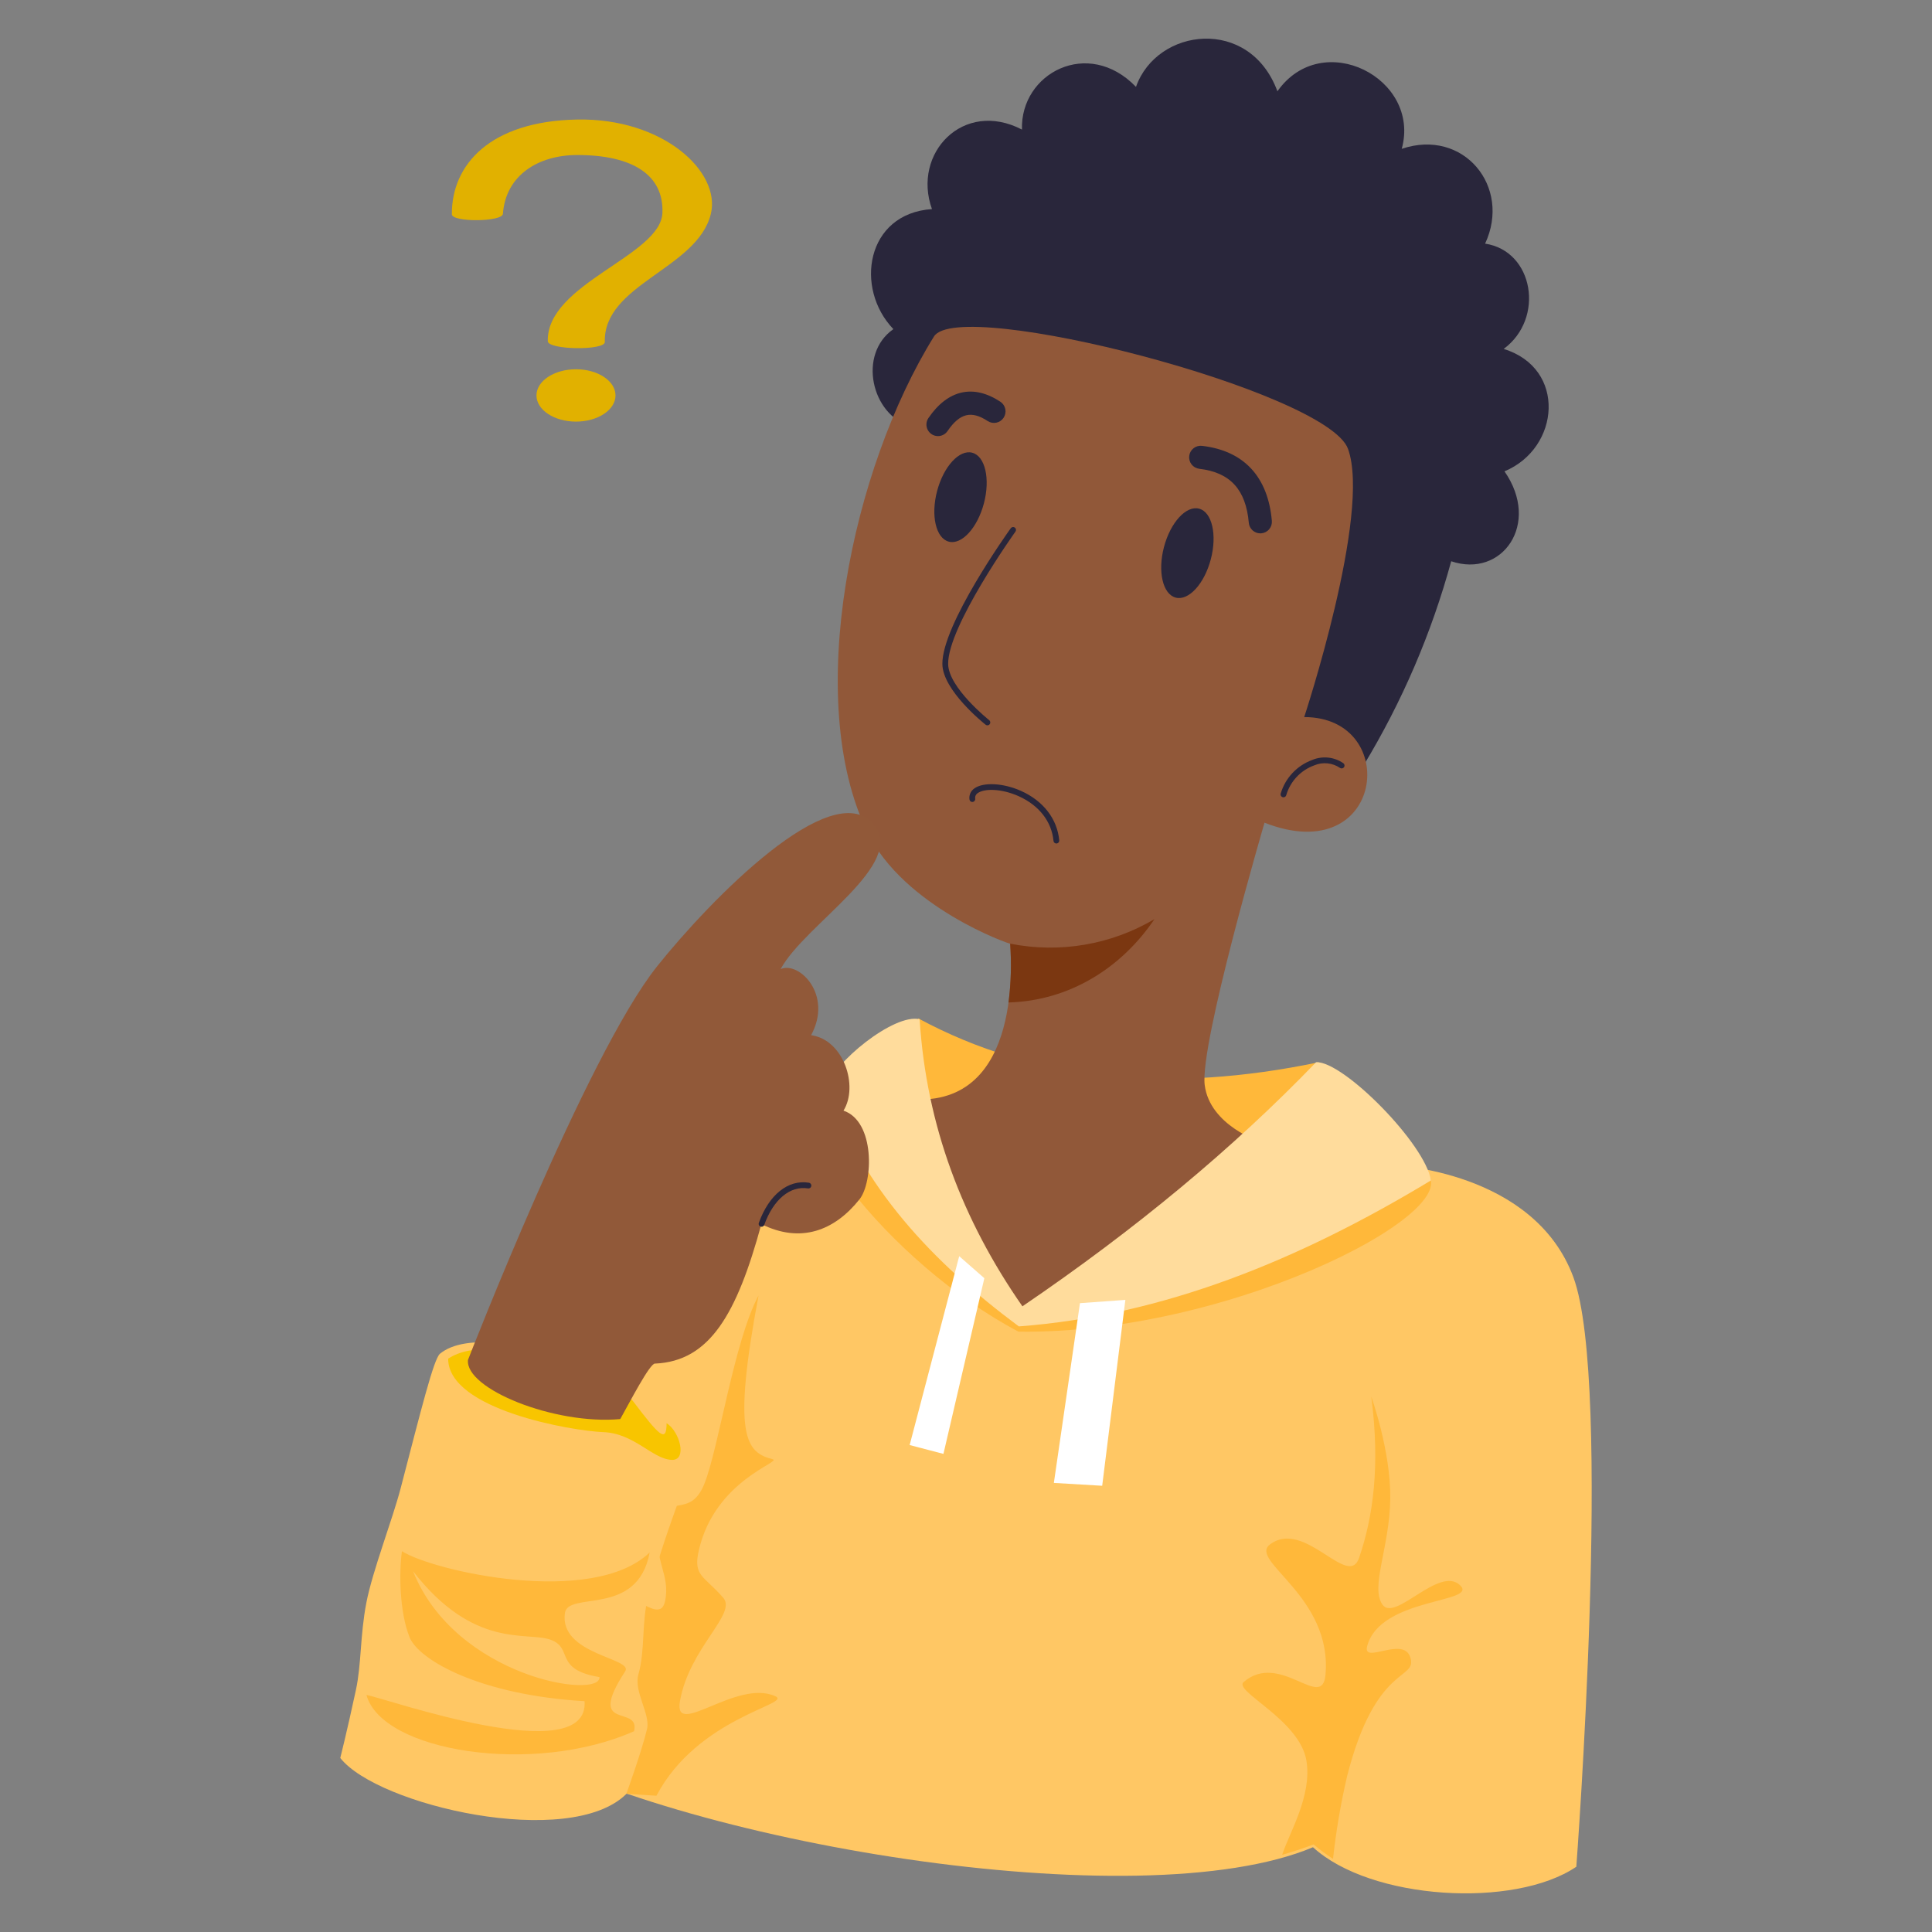 <!DOCTYPE svg PUBLIC "-//W3C//DTD SVG 1.1//EN" "http://www.w3.org/Graphics/SVG/1.1/DTD/svg11.dtd">
<!-- Uploaded to: SVG Repo, www.svgrepo.com, Transformed by: SVG Repo Mixer Tools -->
<svg width="800px" height="800px" viewBox="0 0 500 500" fill="none" xmlns="http://www.w3.org/2000/svg">
<rect x="0" y="0" width="500" height="500" fill="#808080" stroke="none"/>
<g id="SVGRepo_bgCarrier" stroke-width="0"/>
<g id="SVGRepo_tracerCarrier" stroke-linecap="round" stroke-linejoin="round"/>
<g id="SVGRepo_iconCarrier"> <path fill-rule="evenodd" clip-rule="evenodd" d="M237.685 263.578C268.085 279.978 302.879 282.927 341.239 274.922L352.053 302.9C304.053 306.562 260.223 302.814 223.466 286.51L237.685 263.574V263.578Z" fill="#FFB83A"/> <path fill-rule="evenodd" clip-rule="evenodd" d="M222.957 280.636C222.957 280.636 193.377 277.459 176.801 287.908C145.513 307.631 130.193 450.132 130.193 450.132C174.854 476.762 294.813 496.967 339.8 478.063C354.781 491.776 391.948 493.963 407.949 483.113C407.949 483.113 417.391 358.19 407.199 330.564C397.007 302.938 360.599 301.576 360.599 301.576L222.956 280.636H222.957Z" fill="#FFC764"/> <path fill-rule="evenodd" clip-rule="evenodd" d="M169.888 464.736C180.642 444.358 205.107 441.058 200.697 439.006C190.676 434.345 174.226 450.192 175.973 440.26C178.408 426.427 190.793 417.66 187.188 413.521C182.144 407.73 179.311 407.939 180.852 401.229C185.052 382.951 202.576 378.323 199.952 377.647C193.095 375.879 189.419 371.874 196.314 335.254C189.933 347.271 186.114 374.24 182.338 383.885C178.562 393.53 172.223 385.847 170.572 394.86C168.921 403.873 173.638 407.383 172.104 414.431C170.57 421.479 161.119 408.014 158.618 415.977C156.117 423.94 165.561 438.103 164.041 445.306C162.521 452.509 146.8 463.13 146.8 463.13C146.8 463.13 158.814 464.066 169.892 464.736H169.888Z" fill="#FFB83A"/> <path fill-rule="evenodd" clip-rule="evenodd" d="M354.88 361.43C354.88 361.43 359.954 375.487 359.801 387.869C359.648 400.469 354.554 410.763 357.801 415.301C361.048 419.839 372.414 405.169 377.829 410.222C382.899 414.949 357.265 413.255 353.829 425.996C352.507 430.905 363.219 423.28 364.99 428.922C366.89 434.971 356.07 430.28 348.612 459.746C346.977 466.778 345.766 473.902 344.986 481.079C343.231 479.944 341.554 478.691 339.969 477.328C337.648 478.24 333.699 479.502 331.829 480.02C333.639 474.336 339.629 464.748 338.094 455.612C336.317 445.034 319.104 437.663 321.85 435.312C331.288 427.212 342.195 443.012 343.039 433.406C344.828 413.055 323.017 403.946 328.658 399.706C337.658 392.942 348.929 411.397 351.738 403.158C355.4 392.424 357.2 379.316 354.888 361.432L354.88 361.43Z" fill="#FFB83A"/> <path fill-rule="evenodd" clip-rule="evenodd" d="M352.882 198.094C362.863 181.62 370.499 163.834 375.569 145.251C388.747 149.718 398.822 135.551 389.357 121.981C403.764 115.992 405.499 95.32 389.148 90.301C399.836 82.445 396.956 64.953 384.343 63.054C391.227 48.309 378.752 33.124 362.772 38.514C367.797 20.245 342.193 7.145 330.592 23.626C323.43 4.193 299.408 7.126 293.992 22.483C281.592 9.619 264.008 18.977 264.487 33.534C249.3 25.648 236 39.663 241.191 54.112C224.1 55.261 221.1 74.646 231.205 85.176C221.934 91.662 225.479 107.403 235.779 110.41L352.879 198.094H352.882Z" fill="#29263B"/> <path fill-rule="evenodd" clip-rule="evenodd" d="M215.784 280.707C197.144 285.401 230.272 327.139 263.584 344.627C320.638 345.411 384.396 310.949 367.668 302.489C342.41 289.718 228.58 277.489 215.78 280.707H215.784Z" fill="#FFB83A"/> <path fill-rule="evenodd" clip-rule="evenodd" d="M241.711 87.082C220.456 121.269 207.853 181.042 224.435 215.282C233.935 234.882 261.62 244.491 261.435 244.216C261.25 243.941 265.895 284.185 238.445 284.547C219.045 284.805 264.256 339.947 264.256 339.947L326.324 295.568C326.324 295.568 313.111 291.356 311.776 280.805C310.441 270.254 327.257 212.916 327.257 212.916C358.372 225.1 362.695 185.573 337.527 185.579C337.527 185.579 354.927 132.879 348.862 116.161C343.47 101.3 248.182 76.674 241.711 87.082Z" fill="#915839"/> <path d="M261 259.439C276.887 258.989 290.3 250.406 298.765 237.877C287.524 244.509 274.234 246.767 261.433 244.22C261.799 249.295 261.654 254.393 261 259.439Z" fill="#7B3711"/> <path fill-rule="evenodd" clip-rule="evenodd" d="M238 263.79C231.415 262.157 215.524 275.149 214.065 281.365C223.015 307.194 241.296 326.633 263.67 343.272C300.989 340.46 336.22 326.124 370.311 305.501C369.011 296.201 347.618 274.512 340.602 274.901C319.219 297.101 293.886 318.158 264.602 338.073C249.088 315.8 239.722 291.229 238 263.79Z" fill="#FFDC9C"/> <path fill-rule="evenodd" clip-rule="evenodd" d="M279.494 337.256L272.739 383.777L285.247 384.516L291.245 336.409L279.494 337.256Z" fill="white"/> <path fill-rule="evenodd" clip-rule="evenodd" d="M248.242 325.101L235.417 373.98L244.161 376.265L254.748 330.8L248.242 325.101Z" fill="white"/> <path d="M255.541 187.716C255.373 187.717 255.209 187.66 255.077 187.555C254.623 187.195 243.958 178.675 243.883 171.855C243.774 161.664 260.865 137.707 261.592 136.692C261.709 136.535 261.883 136.43 262.077 136.399C262.271 136.369 262.468 136.416 262.628 136.53C262.787 136.644 262.895 136.817 262.929 137.01C262.963 137.203 262.919 137.402 262.808 137.563C262.633 137.808 245.274 162.135 245.379 171.839C245.446 177.949 255.9 186.299 256.005 186.383C256.127 186.479 256.215 186.611 256.258 186.76C256.302 186.909 256.298 187.068 256.247 187.215C256.196 187.361 256.1 187.488 255.974 187.578C255.847 187.668 255.696 187.717 255.541 187.717V187.716Z" fill="#29263B"/> <path d="M273.387 218.3C273.201 218.3 273.022 218.23 272.884 218.105C272.747 217.979 272.661 217.807 272.644 217.622C272.178 212.632 268.901 208.422 263.653 206.063C259.101 204.019 254.678 204.051 253.027 205.263C252.792 205.412 252.606 205.626 252.491 205.88C252.376 206.133 252.337 206.414 252.379 206.689C252.394 206.788 252.388 206.889 252.363 206.986C252.338 207.082 252.294 207.173 252.233 207.253C252.172 207.332 252.096 207.399 252.009 207.448C251.922 207.498 251.826 207.529 251.727 207.541C251.628 207.553 251.527 207.544 251.431 207.517C251.335 207.489 251.245 207.442 251.168 207.379C251.09 207.316 251.026 207.238 250.979 207.15C250.932 207.061 250.903 206.965 250.894 206.865C250.823 206.327 250.902 205.781 251.123 205.285C251.343 204.79 251.696 204.365 252.142 204.057C254.456 202.357 259.667 202.632 264.266 204.698C270.019 207.281 273.615 211.941 274.133 217.483C274.151 217.68 274.09 217.877 273.964 218.029C273.837 218.182 273.655 218.278 273.458 218.297C273.434 218.294 273.411 218.3 273.387 218.3Z" fill="#29263B"/> <path d="M326.167 138.033C325.42 138.032 324.7 137.751 324.149 137.246C323.598 136.741 323.256 136.048 323.19 135.304C322.433 126.704 318.365 122.259 310.39 121.326C310 121.28 309.622 121.158 309.28 120.967C308.937 120.775 308.635 120.518 308.391 120.21C308.147 119.902 307.967 119.549 307.86 119.171C307.753 118.793 307.721 118.398 307.767 118.007C307.812 117.617 307.934 117.24 308.126 116.897C308.317 116.554 308.574 116.252 308.882 116.008C309.191 115.765 309.544 115.584 309.922 115.477C310.3 115.37 310.695 115.338 311.085 115.384C321.9 116.649 328.148 123.356 329.153 134.779C329.188 135.17 329.145 135.565 329.027 135.939C328.909 136.314 328.719 136.662 328.466 136.963C328.214 137.264 327.905 137.512 327.556 137.694C327.208 137.876 326.827 137.987 326.436 138.021C326.343 138.029 326.255 138.033 326.167 138.033Z" fill="#29263B"/> <path d="M242.746 112.863C242.202 112.862 241.668 112.713 241.202 112.432C240.737 112.151 240.356 111.748 240.103 111.266C239.849 110.785 239.731 110.243 239.762 109.7C239.793 109.157 239.972 108.632 240.279 108.183C245.295 100.845 251.919 99.354 258.929 103.989C259.578 104.432 260.026 105.113 260.177 105.884C260.329 106.655 260.17 107.454 259.737 108.11C259.304 108.765 258.63 109.224 257.861 109.387C257.093 109.549 256.291 109.403 255.629 108.98C251.4 106.18 248.382 106.93 245.219 111.559C244.944 111.961 244.575 112.291 244.144 112.518C243.713 112.745 243.233 112.864 242.746 112.863Z" fill="#29263B"/> <path fill-rule="evenodd" clip-rule="evenodd" d="M310.33 131.643C313.675 132.523 315.03 138.395 313.355 144.749C311.68 151.103 307.608 155.542 304.264 154.66C300.92 153.778 299.564 147.908 301.239 141.554C302.914 135.2 306.989 130.761 310.33 131.643Z" fill="#29263B"/> <path fill-rule="evenodd" clip-rule="evenodd" d="M251.613 117.164C254.955 118.044 256.313 123.916 254.637 130.264C252.961 136.612 248.888 141.064 245.546 140.178C242.204 139.292 240.846 133.423 242.522 127.072C244.198 120.721 248.268 116.279 251.613 117.161V117.164Z" fill="#29263B"/> <path d="M332.157 206.344C332.095 206.344 332.033 206.336 331.973 206.321C331.781 206.272 331.616 206.149 331.515 205.979C331.413 205.809 331.384 205.605 331.432 205.413C332.014 203.416 333.058 201.584 334.479 200.066C335.9 198.547 337.659 197.384 339.613 196.671C340.921 196.125 342.345 195.918 343.754 196.068C345.162 196.218 346.511 196.721 347.674 197.53C347.829 197.649 347.931 197.824 347.959 198.018C347.986 198.212 347.937 198.409 347.821 198.566C347.705 198.724 347.532 198.83 347.339 198.861C347.146 198.893 346.948 198.848 346.788 198.735C345.821 198.075 344.703 197.669 343.537 197.555C342.372 197.44 341.196 197.62 340.119 198.079C338.393 198.705 336.839 199.728 335.582 201.065C334.324 202.403 333.4 204.018 332.882 205.779C332.841 205.94 332.748 206.084 332.617 206.186C332.485 206.288 332.324 206.344 332.157 206.344Z" fill="#29263B"/> <path fill-rule="evenodd" clip-rule="evenodd" d="M113.864 350.347C112.237 351.681 108.943 365.017 103.714 385.069C101.545 393.38 96.406 406.515 94.808 414.811C93.175 423.289 93.558 430.636 92.108 437.373C89.786 448.16 88.066 454.963 88.066 454.963C97.711 467.263 147.426 478.763 162.085 464.282C162.085 464.282 166.109 453.156 167.458 447.436C168.358 443.631 163.958 437.762 165.22 433.316C167.03 426.935 165.962 420.055 167.76 413.109C173.366 391.447 179.816 380.564 178.784 375.125C175.948 360.189 126.941 339.625 113.862 350.347H113.864Z" fill="#FFC764"/> <path fill-rule="evenodd" clip-rule="evenodd" d="M168.13 401.783C153.256 415.972 111.952 406.548 104.022 401.448C103.247 406.91 103.367 417.105 105.979 423.678C108.351 429.652 124.343 438.701 151.285 440.263C152.585 458.23 99.496 439.422 94.835 438.65C98.817 453.33 138.051 459.6 164.098 448.034C165.755 440.927 151.428 448.462 161.798 432.534C164.036 429.096 144.717 428.265 146.191 417.486C146.992 411.613 164.992 418.67 168.13 401.783ZM155.15 434.034C155.515 439.868 117.915 434.199 106.894 406.623C122.65 426.912 136.301 422.176 142.427 424.342C148.553 426.508 143.151 432.027 155.15 434.034Z" fill="#FFB83A"/> <path fill-rule="evenodd" clip-rule="evenodd" d="M172.522 368.332C175.896 370.414 177.978 378.003 173.822 377.815C168.841 377.587 164.122 370.922 156.122 370.632C148.122 370.342 115.964 364.832 115.985 351.624C128.035 343.624 159.266 356.644 163.87 362.681C170.47 371.344 172.516 373.675 172.516 368.332H172.522Z" fill="#F8C500"/> <path fill-rule="evenodd" clip-rule="evenodd" d="M170.033 250.11C184.076 232.555 215.133 200.91 225.956 213.185C235.075 223.527 208.266 239.185 202.023 250.806C206.744 248.69 215.623 257.364 209.915 267.906C218.378 269.077 222.228 281.111 218.296 287.432C226.51 290.219 225.976 305.925 222.455 310.361C215.996 318.49 207.245 321.878 197.043 316.795C190.69 340.084 183.687 352.283 169.523 352.895C168.223 352.7 162.862 363.106 160.523 367.252C143.485 368.82 120.323 359.415 121.114 351.952C121.114 351.952 151.77 272.958 170.038 250.116L170.033 250.11Z" fill="#915939"/> <path d="M197.083 317.486C196.963 317.485 196.846 317.456 196.74 317.4C196.634 317.345 196.543 317.265 196.474 317.167C196.406 317.069 196.362 316.956 196.346 316.838C196.33 316.719 196.343 316.599 196.383 316.486C199.003 309.196 203.964 305.21 209.349 306.086C209.446 306.102 209.539 306.137 209.622 306.188C209.706 306.24 209.779 306.308 209.836 306.388C209.893 306.467 209.934 306.558 209.957 306.653C209.979 306.749 209.983 306.848 209.967 306.945C209.951 307.042 209.916 307.135 209.865 307.218C209.813 307.302 209.745 307.375 209.665 307.432C209.586 307.489 209.495 307.53 209.4 307.553C209.304 307.575 209.205 307.579 209.108 307.563C204.488 306.813 200.151 310.425 197.79 316.994C197.737 317.139 197.641 317.264 197.515 317.352C197.388 317.44 197.237 317.487 197.083 317.486Z" fill="#29263B"/> <path fill-rule="evenodd" clip-rule="evenodd" d="M116.94 55.447C116.877 42.564 126.885 31.38 149.285 30.936C171.685 30.492 186.637 44.523 183.96 55.388C180.468 69.563 156.131 73.544 156.526 88.497C156.587 90.772 141.769 90.566 141.769 88.291C141.428 73.4 170.986 66.2 171.433 55.11C171.823 45.389 163.883 40.119 149.406 40.119C139.348 40.119 130.894 45.3 130.153 55.331C130.027 57.451 116.953 57.57 116.94 55.447Z" fill="#E1B100"/> <path fill-rule="evenodd" clip-rule="evenodd" d="M149.065 95.564C154.71 95.564 159.293 98.598 159.293 102.339C159.293 106.08 154.71 109.113 149.065 109.113C143.42 109.113 138.839 106.078 138.839 102.339C138.839 98.6 143.422 95.564 149.065 95.564Z" fill="#E1B100"/> </g>
</svg>